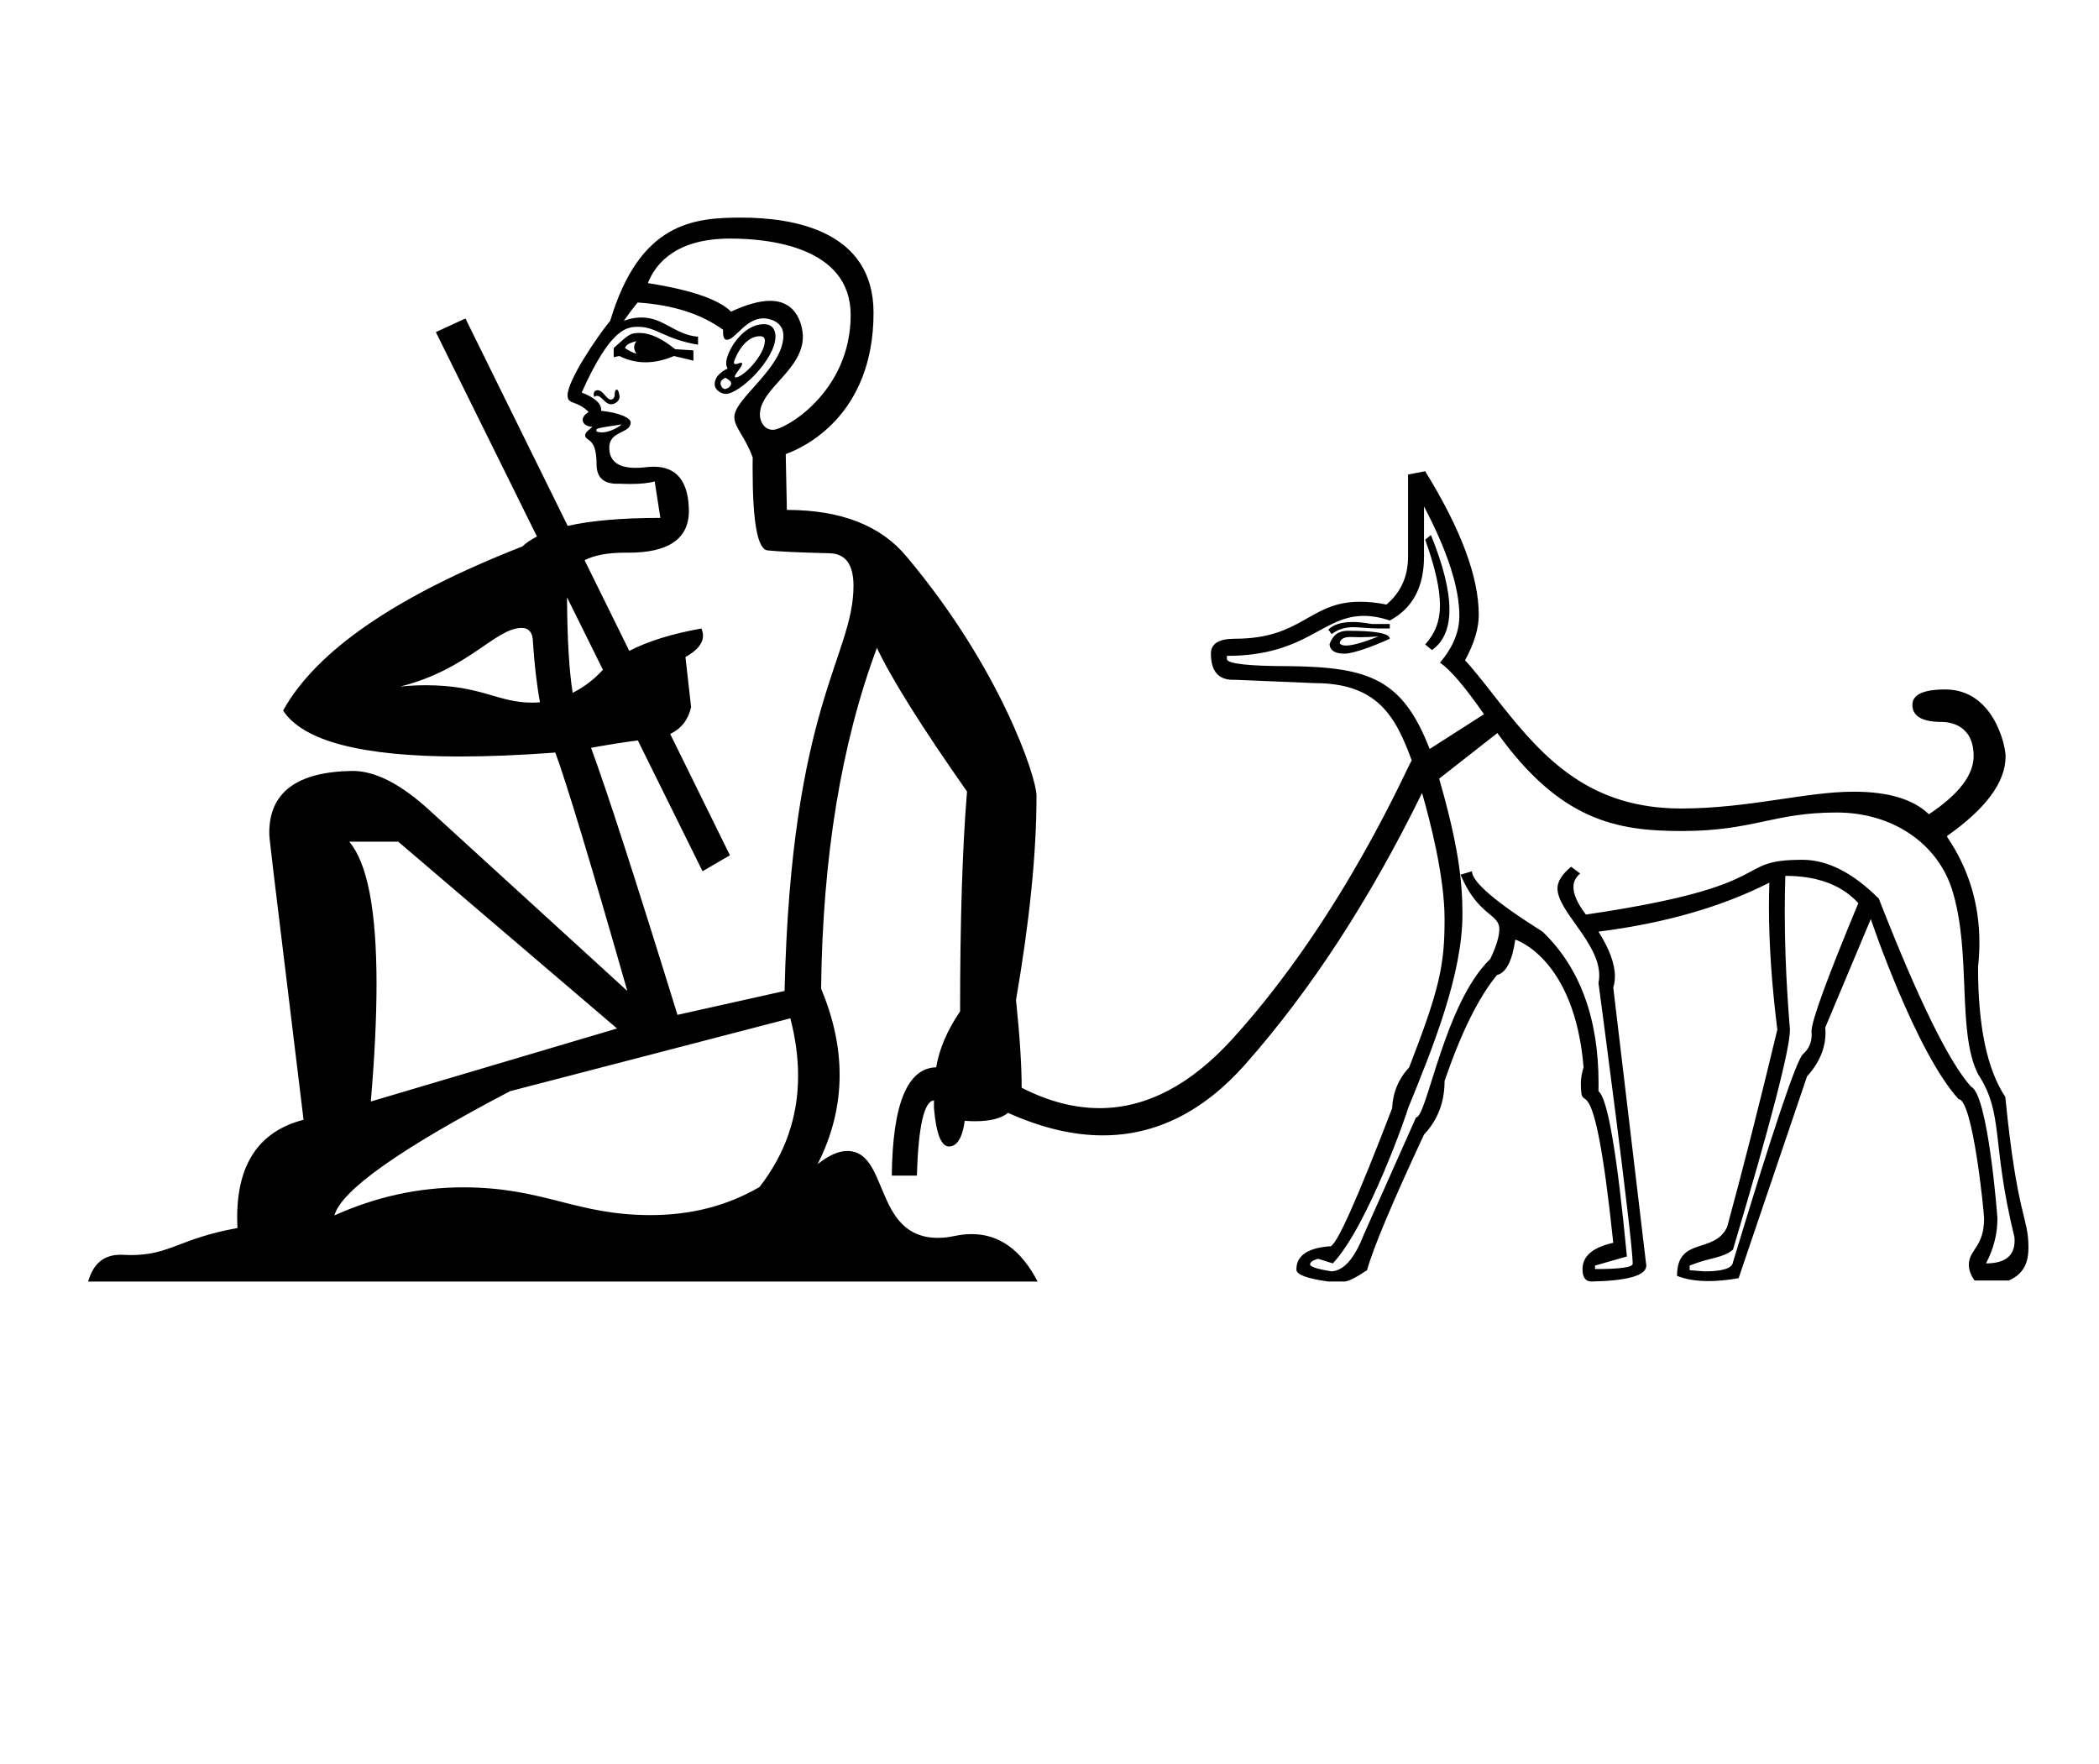 <?xml version="1.0" standalone="no"?>
<!DOCTYPE svg PUBLIC "-//W3C//DTD SVG 1.1//EN" "http://www.w3.org/Graphics/SVG/1.1/DTD/svg11.dtd" >
<svg xmlns="http://www.w3.org/2000/svg" xmlns:xlink="http://www.w3.org/1999/xlink" version="1.1" viewBox="-10 0 1190 1000">
   <path fill="currentColor"
d="M904.622 704.602c-11.604 -111.132 -18.374 -68.022 -18.374 -90.457c0 -2.778 0.511 -5.794 1.539 -9.048c-5.045 -61.284 -37.916 -72.195 -38.715 -72.385c-1.735 12.054 -5.175 18.768 -10.35 20.046
c-10.351 12.479 -20.274 32.49 -29.74 60.069c0 12.053 -3.897 22.207 -11.66 30.395c-18.08 38.78 -28.855 64.426 -32.295 76.905c-6.452 4.323 -10.743 6.42 -12.905 6.42h-9.039
c-12.067 -1.679 -18.102 -3.909 -18.102 -6.779c0 -0.098 0.008 -0.196 0.021 -0.296c0 -11.201 14.086 -12.482 18.735 -12.905c0.094 0.054 0.196 0.081 0.308 0.081c3.451 0 15.174 -26.128 35.196 -78.295
c0.426 -9.04 3.669 -16.803 9.695 -23.256c17.311 -44.746 20.045 -57.878 20.045 -84.045c0 -24.354 -8.409 -56.445 -12.773 -71.467c-29.609 60.364 -62.887 111.524 -99.964 153.547c-23.87 27.038 -50.871 40.549 -81.011 40.549
c-16.922 0 -34.834 -4.26 -53.736 -12.774c-3.892 3.167 -10.093 4.751 -18.604 4.751c-1.875 0 -3.862 -0.077 -5.961 -0.23c-1.57 11.64 -5.442 14.548 -8.92 14.548c-4.401 0 -7.247 -7.207 -8.505 -21.622v-4.521
c-5.601 0.426 -8.844 14.641 -9.695 42.645h-14.215c0.426 -40.482 8.778 -60.954 25.154 -61.38c1.736 -10.35 6.224 -20.929 13.56 -31.704c0 -51.685 1.343 -93.217 3.93 -124.659
c-25.417 -36.192 -42.48 -63.346 -51.095 -81.425c-20.241 54.272 -30.788 118.664 -31.64 193.179c7.007 16.693 10.51 32.997 10.51 48.907c0 17.335 -4.158 34.201 -12.476 50.597c6.264 -4.981 11.871 -7.468 16.822 -7.468
c23.812 0 14.707 49.263 51.422 49.263c7.751 0 10.977 -2.136 19.102 -2.136c15.593 0 28.052 8.953 37.378 26.896h-538.268c2.84 -10.154 8.937 -15.19 18.289 -15.19c0.059 0 4.457 0.186 5.84 0.186
c22.387 0 27.499 -9.408 60.506 -15.326c-0.105 -2.074 -0.159 -4.098 -0.159 -6.07c0 -30.404 12.562 -48.85 37.629 -55.31c-19.44 -159.599 -19.44 -159.599 -19.44 -162.721c0 -22.968 15.783 -34.664 47.281 -35.044
c12.938 0 27.513 7.533 43.889 22.601l111.819 102.124c-21.027 -73.662 -34.357 -117.551 -40.81 -135.14c-19.938 1.483 -38.011 2.227 -54.211 2.227c-55.337 0 -88.822 -8.666 -100.122 -26.071
c18.964 -34.03 64.163 -65.016 135.664 -93.019c2.097 -2.096 5.012 -3.931 8.254 -5.633l-57.318 -115.882l16.77 -7.729l57.974 117.584c13.298 -2.98 30.723 -4.52 52.536 -4.52l-3.21 -20.7
c-3.272 0.967 -7.896 1.464 -13.872 1.464c-1.918 0 -3.976 -0.051 -6.173 -0.154c-0.448 0.022 -0.884 0.033 -1.309 0.033c-7.739 0 -11.596 -3.679 -11.596 -11.038c0 -15.86 -6.463 -12.709 -6.463 -16.474
c0 -2.168 3.875 -3.955 3.875 -4.83c0 -0.069 -0.054 -0.104 -0.161 -0.104c-0.114 0 -0.29 0.039 -0.526 0.118c-4.099 -0.675 -4.608 -2.878 -4.608 -3.932c0 -1.488 1.135 -2.959 3.363 -4.453
c-6.918 -6.918 -11.922 -3.829 -11.922 -9.429c0 -8.601 17.085 -33.73 24.172 -42.256c16.743 -55.743 47.135 -58.49 74.442 -58.49c29.562 0 74.848 7.562 74.848 53.904c0 58.775 -40.105 76.707 -49.785 80.18l0.655 31.64
c30.591 0 53.224 8.812 67.864 26.465c53.404 63.529 73.662 125.271 73.662 135.582c0 32.195 -3.848 70.807 -11.627 115.832c2.161 20.668 3.209 37.241 3.209 49.72c15.1 7.705 29.817 11.558 44.151 11.558
c26.555 0 51.797 -13.221 75.727 -39.66c63.633 -70.306 99.904 -156.732 101.273 -157.412c-9.142 -25.067 -19.457 -43.89 -55.092 -43.89l-45.199 -1.899c-0.358 0.017 -0.709 0.025 -1.054 0.025
c-8.338 0 -12.507 -4.955 -12.507 -14.896c0 -5.601 4.521 -8.385 13.56 -8.385c38.513 0 42.101 -20.976 70.964 -20.976c4.704 0 9.697 0.529 14.981 1.586c8.188 -6.878 12.249 -15.983 12.249 -27.186v-46.509l9.695 -1.9
c20.241 32.754 30.395 59.873 30.395 81.425c0 7.763 -2.62 16.344 -7.795 25.81c3.046 3.046 10.153 11.824 20.045 24.564c25.412 32.25 51.536 59.421 102.526 59.421c38.105 0 70.684 -9.525 97.728 -9.525
c19.653 0 33.876 4.275 42.709 12.795c16.89 -11.259 25.347 -22.262 25.347 -32.98c0 -17.928 -13.799 -19.359 -18.206 -19.359c-12.531 0 -16.514 -4.261 -16.514 -9.675c0 -5.829 6.241 -8.744 18.638 -8.744
c27.235 0 34.195 31.561 34.195 37.928c0 14.546 -11.036 29.561 -33.109 45.081v0.654c12.153 17.891 18.258 37.857 18.258 59.9c0 4.512 -0.256 9.109 -0.768 13.795c0 33.605 5.109 58.105 15.459 73.629
c6.765 68.666 13.114 67.656 13.114 85.312c0 6.184 -1.057 14.444 -11.148 18.778h-19.391c-2.162 -3.014 -3.242 -5.985 -3.242 -8.904c0 -8.715 8.631 -9.848 8.631 -26.165c0 -3.869 -6.438 -67.711 -14.429 -67.711
c-24.217 -26.48 -49.594 -101.439 -49.784 -102.125l-25.811 61.445c0.085 0.984 0.127 1.962 0.127 2.934c0 8.817 -3.484 17.082 -10.477 24.841l-38.78 114.375c-6.247 1.104 -11.951 1.653 -17.107 1.653
c-6.929 0 -12.868 -0.991 -17.807 -2.963c0 -22.636 21.151 -12.021 28.43 -27.775c9.04 -33.179 18.505 -70.452 28.43 -111.819c-3.168 -25.42 -4.751 -48.641 -4.751 -69.715c0 -4.641 0.077 -9.178 0.23 -13.61
c-27.152 13.79 -59.414 23.026 -96.884 27.775c6.218 9.824 9.319 18.25 9.319 25.322c0 2.241 -0.312 4.347 -0.935 6.317l18.735 157.675c0 5.601 -10.384 8.614 -31.051 9.04c-3.438 0 -5.109 -2.325 -5.109 -7.075
c0 -7.337 5.798 -12.282 17.425 -14.87zM472.278 178.584c0 -38.962 -47.105 -43.333 -68.244 -43.333c-30.352 0 -42.16 13.681 -46.72 25.253c24.564 3.864 40.286 9.302 47.164 16.18c8.767 -4.087 16.141 -6.132 22.128 -6.132
c18.446 0 18.586 19.872 18.586 20.145c0 19.351 -24.383 29.466 -24.383 44.412c0 3.695 2.382 8.572 7.361 8.572c6.823 0 44.107 -21.33 44.107 -65.098zM406.334 236.376c0 -10.525 27.8 -27.797 27.8 -46.161
c0 -7.972 -8.095 -9.74 -11.218 -9.74c-10.332 0 -16.001 12.156 -20.796 12.156c-1.468 0 -2.199 -1.47 -2.199 -4.416c0 -0.39 0.013 -0.806 0.038 -1.247c-12.479 -9.039 -28.659 -14.182 -48.476 -15.459
c-2.161 2.588 -4.781 6.026 -7.795 10.351c3.398 -1.251 6.729 -1.881 9.988 -1.881c12.635 0 18.855 9.833 32.067 10.92v4.521c-18.727 -3.084 -23.768 -10.132 -33.72 -10.132c-6.332 0 -15.558 0 -32.246 37.251
c7.359 2.857 11.039 6.126 11.039 9.751c0 0.199 -0.011 0.398 -0.033 0.6c12.008 1.317 16.771 4.484 16.771 6.604c0 6.438 -12.131 4.532 -12.131 14.256c0 7.654 4.987 11.493 14.935 11.493
c4.491 0 6.488 -0.655 10.244 -0.655c13.302 0 19.965 8.606 19.965 25.816c-0.42 15.299 -11.845 22.933 -34.245 22.933c-0.019 0 -1.934 -0.01 -1.953 -0.01c-9.942 0 -17.495 1.501 -22.954 4.263
l25.351 51.422c10.415 -5.404 23.942 -9.662 40.876 -12.708c0.598 1.393 0.896 2.751 0.896 4.076c0 4.412 -3.312 8.452 -9.937 12.104l3.21 28.43c-1.638 7.14 -5.567 12.217 -11.856 15.197l33.867 68.782
l-15.525 9.04l-36.684 -74.153c-8.058 1.016 -16.901 2.424 -26.53 4.192c8.68 23.418 24.925 73.498 48.999 151.386l60.725 -13.56c3.746 -162.657 39.067 -189.506 39.067 -229.73c0 -12.051 -4.509 -18.189 -13.521 -18.408
c-17.457 -0.426 -29.215 -0.982 -35.242 -1.638c-5.627 -0.612 -8.427 -15.957 -8.427 -46.036c0 -2.137 0.014 -4.347 0.042 -6.631c-4.565 -12.486 -10.395 -16.831 -10.395 -22.977zM423.116 183.8
c5.881 0 6.528 4.814 6.528 6.936c0 12.969 -20.252 32.568 -28.161 32.568c-2.304 0 -6.299 -1.963 -6.299 -5.531c0 -5.049 5.394 -7.925 7.329 -8.794c-0.535 -0.93 -0.803 -2.003 -0.803 -3.221
c0 -6.041 8.932 -21.958 21.405 -21.958zM352.71 188.765c5.811 0 12.481 3.078 20.064 9.209l10.351 0.655v5.83l-11.006 -2.621c-5.601 2.375 -10.98 3.562 -16.143 3.562c-5.163 0 -10.108 -1.188 -14.842 -3.562l-3.21 0.655
v-5.175c8.767 -7.955 9.427 -8.554 14.786 -8.554zM420.856 190.604c-9.97 0 -14.802 14.299 -14.802 14.817c0 0.665 0.335 0.998 0.998 0.998c1.058 0 2.145 -0.75 3.07 -0.75c0.425 0 0.637 0.183 0.637 0.546
c0 1.715 -4.177 5.821 -4.177 7.369c0 0.278 0.157 0.417 0.473 0.417c4.208 0 16.574 -12.688 16.574 -20.857c0 -2.294 -1.749 -2.54 -2.773 -2.54zM350.829 193.454c-3.865 0.851 -6.06 2.128 -6.485 3.864
c1.736 1.277 3.897 2.424 6.485 3.275c-0.868 -1.294 -1.302 -2.539 -1.302 -3.729c0 -1.191 0.434 -2.329 1.302 -3.41zM359.214 194.108l9.04 5.83c-3.439 0.852 -6.911 1.245 -10.351 1.245
c1.559 -1.046 2.345 -2.305 2.345 -3.799c0 -0.987 -0.344 -2.077 -1.034 -3.276zM401.059 220.546c1.271 0 3.471 -1.643 3.471 -3.066c0 -1.106 -1.114 -2.209 -3.326 -3.325
c-1.815 0.896 -2.711 1.97 -2.711 3.197c0 1.131 1.013 3.194 2.566 3.194zM339.676 220.869c0.964 0 1.562 3.053 1.562 3.991c0 2.959 -3.119 4.334 -4.707 4.334c-3.679 0 -5.265 -4.77 -8.106 -4.77
c-0.557 0 -1.059 0.223 -1.505 0.668c-0.213 -0.638 -0.319 -1.194 -0.319 -1.674c0 -1.273 0.858 -2.19 2.219 -2.19c3.21 0 4.922 5.293 7.504 5.293c0.181 0 2.191 -0.065 2.191 -3.001
c0 -2.513 0.952 -2.651 1.162 -2.651zM329.375 236.358c0.923 0 13.988 1.101 13.988 2.093c0 0.09 -0.088 0.18 -0.264 0.268h-15.525c-0.967 0 -1.465 -0.263 -1.465 -0.76
c0 -0.54 0.369 -1.601 3.266 -1.601zM331.439 245.138c4.301 0 9.703 -3.218 11.005 -4.52c-14.38 2.18 -14.38 2.18 -14.38 3.497c0 0.925 2.375 1.022 3.375 1.022zM721.072 377.658
c45.15 0.587 64.05 7.276 79.46 46.969l30.788 -19.718c-10.711 -15.395 -19.128 -25.352 -24.958 -29.217c7.337 -8.614 11.005 -17.489 11.005 -26.529c0 -15.951 -6.682 -36.618 -20.045 -62.035v28.43
c0 17.229 -6.452 29.347 -19.39 36.226c-5.176 -1.736 -10.056 -2.62 -14.805 -2.62c-23.524 0 -32.484 22.665 -77.56 22.665v1.899c0.426 2.588 12.249 3.931 35.504 3.931zM798 306l3.253 -2.691
c6.99 17.251 10.479 31.346 10.479 42.284c0 10.639 -3.301 18.293 -9.89 22.96l-3.864 -3.21c5.601 -6.026 8.385 -13.33 8.385 -21.944c0 -9.04 -2.336 -20.596 -8.362 -37.398zM311.459 338.616
c0.132 24.041 1.245 41.826 3.211 54.174c8.367 -4.21 13.503 -9.226 17.162 -13.035zM767.647 353.748h10.285v2.555h-6.42c-4.26 0 -11.773 -0.734 -14.123 -0.734c-4.889 0 -9.024 1.307 -12.407 3.944l-1.899 -2.555
c2.889 -2.889 7.495 -4.322 13.841 -4.322c2.577 0 5.384 0.185 10.724 1.112zM216.803 389.253c4.896 -0.511 9.733 -0.768 14.512 -0.768c31.739 0 40.694 9.86 60.286 9.86c1.526 0 3.036 -0.062 4.53 -0.184
c-1.802 -9.761 -3.21 -21.683 -4.127 -36.029c-0.7 -5.275 -3.854 -6.136 -6.197 -6.136c-14.968 0 -30.312 23.644 -69.004 33.256zM752.203 370.58c-5.275 0 -8.081 -1.753 -8.465 -5.237
c1.735 -5.175 5.108 -7.729 10.284 -7.729c15.95 0 23.91 1.507 23.91 4.52c-9.572 4.372 -20.773 8.447 -25.73 8.447zM755.625 361.122c-3.682 0 -5.731 1.189 -6.122 3.565c0.58 0.865 1.786 1.298 3.618 1.298
c3.648 0 9.779 -1.718 18.392 -5.163c-3.766 0.286 -7.236 0.439 -10.42 0.439c-3.185 0 -4.395 -0.14 -5.468 -0.14zM889.097 518.497c113.021 -16.591 81.829 -31.05 122.76 -31.05
c14.215 0 28.659 7.369 43.3 22.011c22.403 57.285 39.86 92.856 52.34 106.645c9.669 4.468 14.924 73.946 14.924 74.708c0 8.646 -2.125 17.173 -6.474 25.451c10.828 0 16.203 -4.289 16.203 -12.894
c0 -0.636 -0.029 -1.294 -0.088 -1.977c-13.365 -54.556 -5.768 -69.564 -20.635 -92.43c-12.113 -24.141 -3.572 -68.222 -14.543 -104.024c-8.002 -26.12 -33.228 -44.3 -65.624 -44.3c-35.917 0 -47.148 10.5 -87.869 10.5
c-37.171 0 -68.867 -6.058 -104.472 -55.551l-33.015 25.875c10.658 36.928 13.217 57.51 13.217 76.787c0 34.416 -17.003 76.145 -30.839 110.104c0 0.978 -22.573 66.513 -42.645 87.909l-8.386 -2.62
c-3.013 0.852 -4.519 1.933 -4.519 3.21s4.061 2.653 12.249 3.931c6.878 -0.426 12.97 -7.337 18.145 -20.7l29.675 -66.555c6.188 0 16.013 -64.839 42.055 -89.81c3.445 -7.175 5.163 -12.839 5.163 -16.964
c0 -8.961 -11.968 -7.196 -21.998 -30.856l6.485 -1.965c0 6.026 13.33 17.457 40.024 34.26c21.159 20.307 31.753 49.024 31.753 86.121c0 1.436 -0.017 2.883 -0.048 4.344c5.175 3.865 10.514 35.078 16.115 93.674
l-18.081 5.176v1.965c14.229 0 21.373 -0.989 21.373 -3.03c0 -13.746 -19.17 -157.578 -19.407 -159.164c0.29 -1.366 0.435 -2.777 0.435 -4.233c0 -18.734 -23.689 -36.346 -23.689 -49.416
c0 -3.865 2.555 -7.927 7.729 -12.25l5.176 3.864c-2.562 2.019 -3.846 4.576 -3.846 7.678c0 4.194 2.348 9.383 7.055 15.577zM187.979 477.163c10.334 12.108 15.491 39.011 15.491 80.717
c0 19.098 -1.082 41.3 -3.242 66.607l139.596 -41.4l-124.07 -105.924h-27.774zM1004.79 583.689c0 10.926 -10.749 52.519 -32.307 124.777c-5.96 4.979 -12.267 4.101 -24.565 9.04v2.62l8.385 0.655
c10.351 0 15.755 -1.736 16.181 -5.175c22.829 -75.398 36.028 -114.735 39.696 -117.978c3.284 -2.903 4.915 -6.541 4.915 -10.984c0 -1.064 -0.082 -1.531 -0.082 -1.979c0 -5.915 8.88 -30.153 26.545 -72.655
c-9.466 -10.35 -23.32 -15.459 -41.4 -15.459c-0.209 6.778 -0.313 13.631 -0.313 20.558c0 35.288 2.946 65.912 2.946 66.579zM358.828 688.888c22.965 0 43.551 -5.309 61.766 -15.926
c14.574 -18.761 21.877 -39.773 21.877 -63.048c0 -10.411 -1.461 -21.274 -4.387 -32.592l-158.984 41.335c-62.461 32.753 -95.641 56.204 -99.505 70.42c23.523 -10.617 47.859 -15.926 73.016 -15.926
c45.843 0 63.583 15.736 106.218 15.736z" />
</svg>

